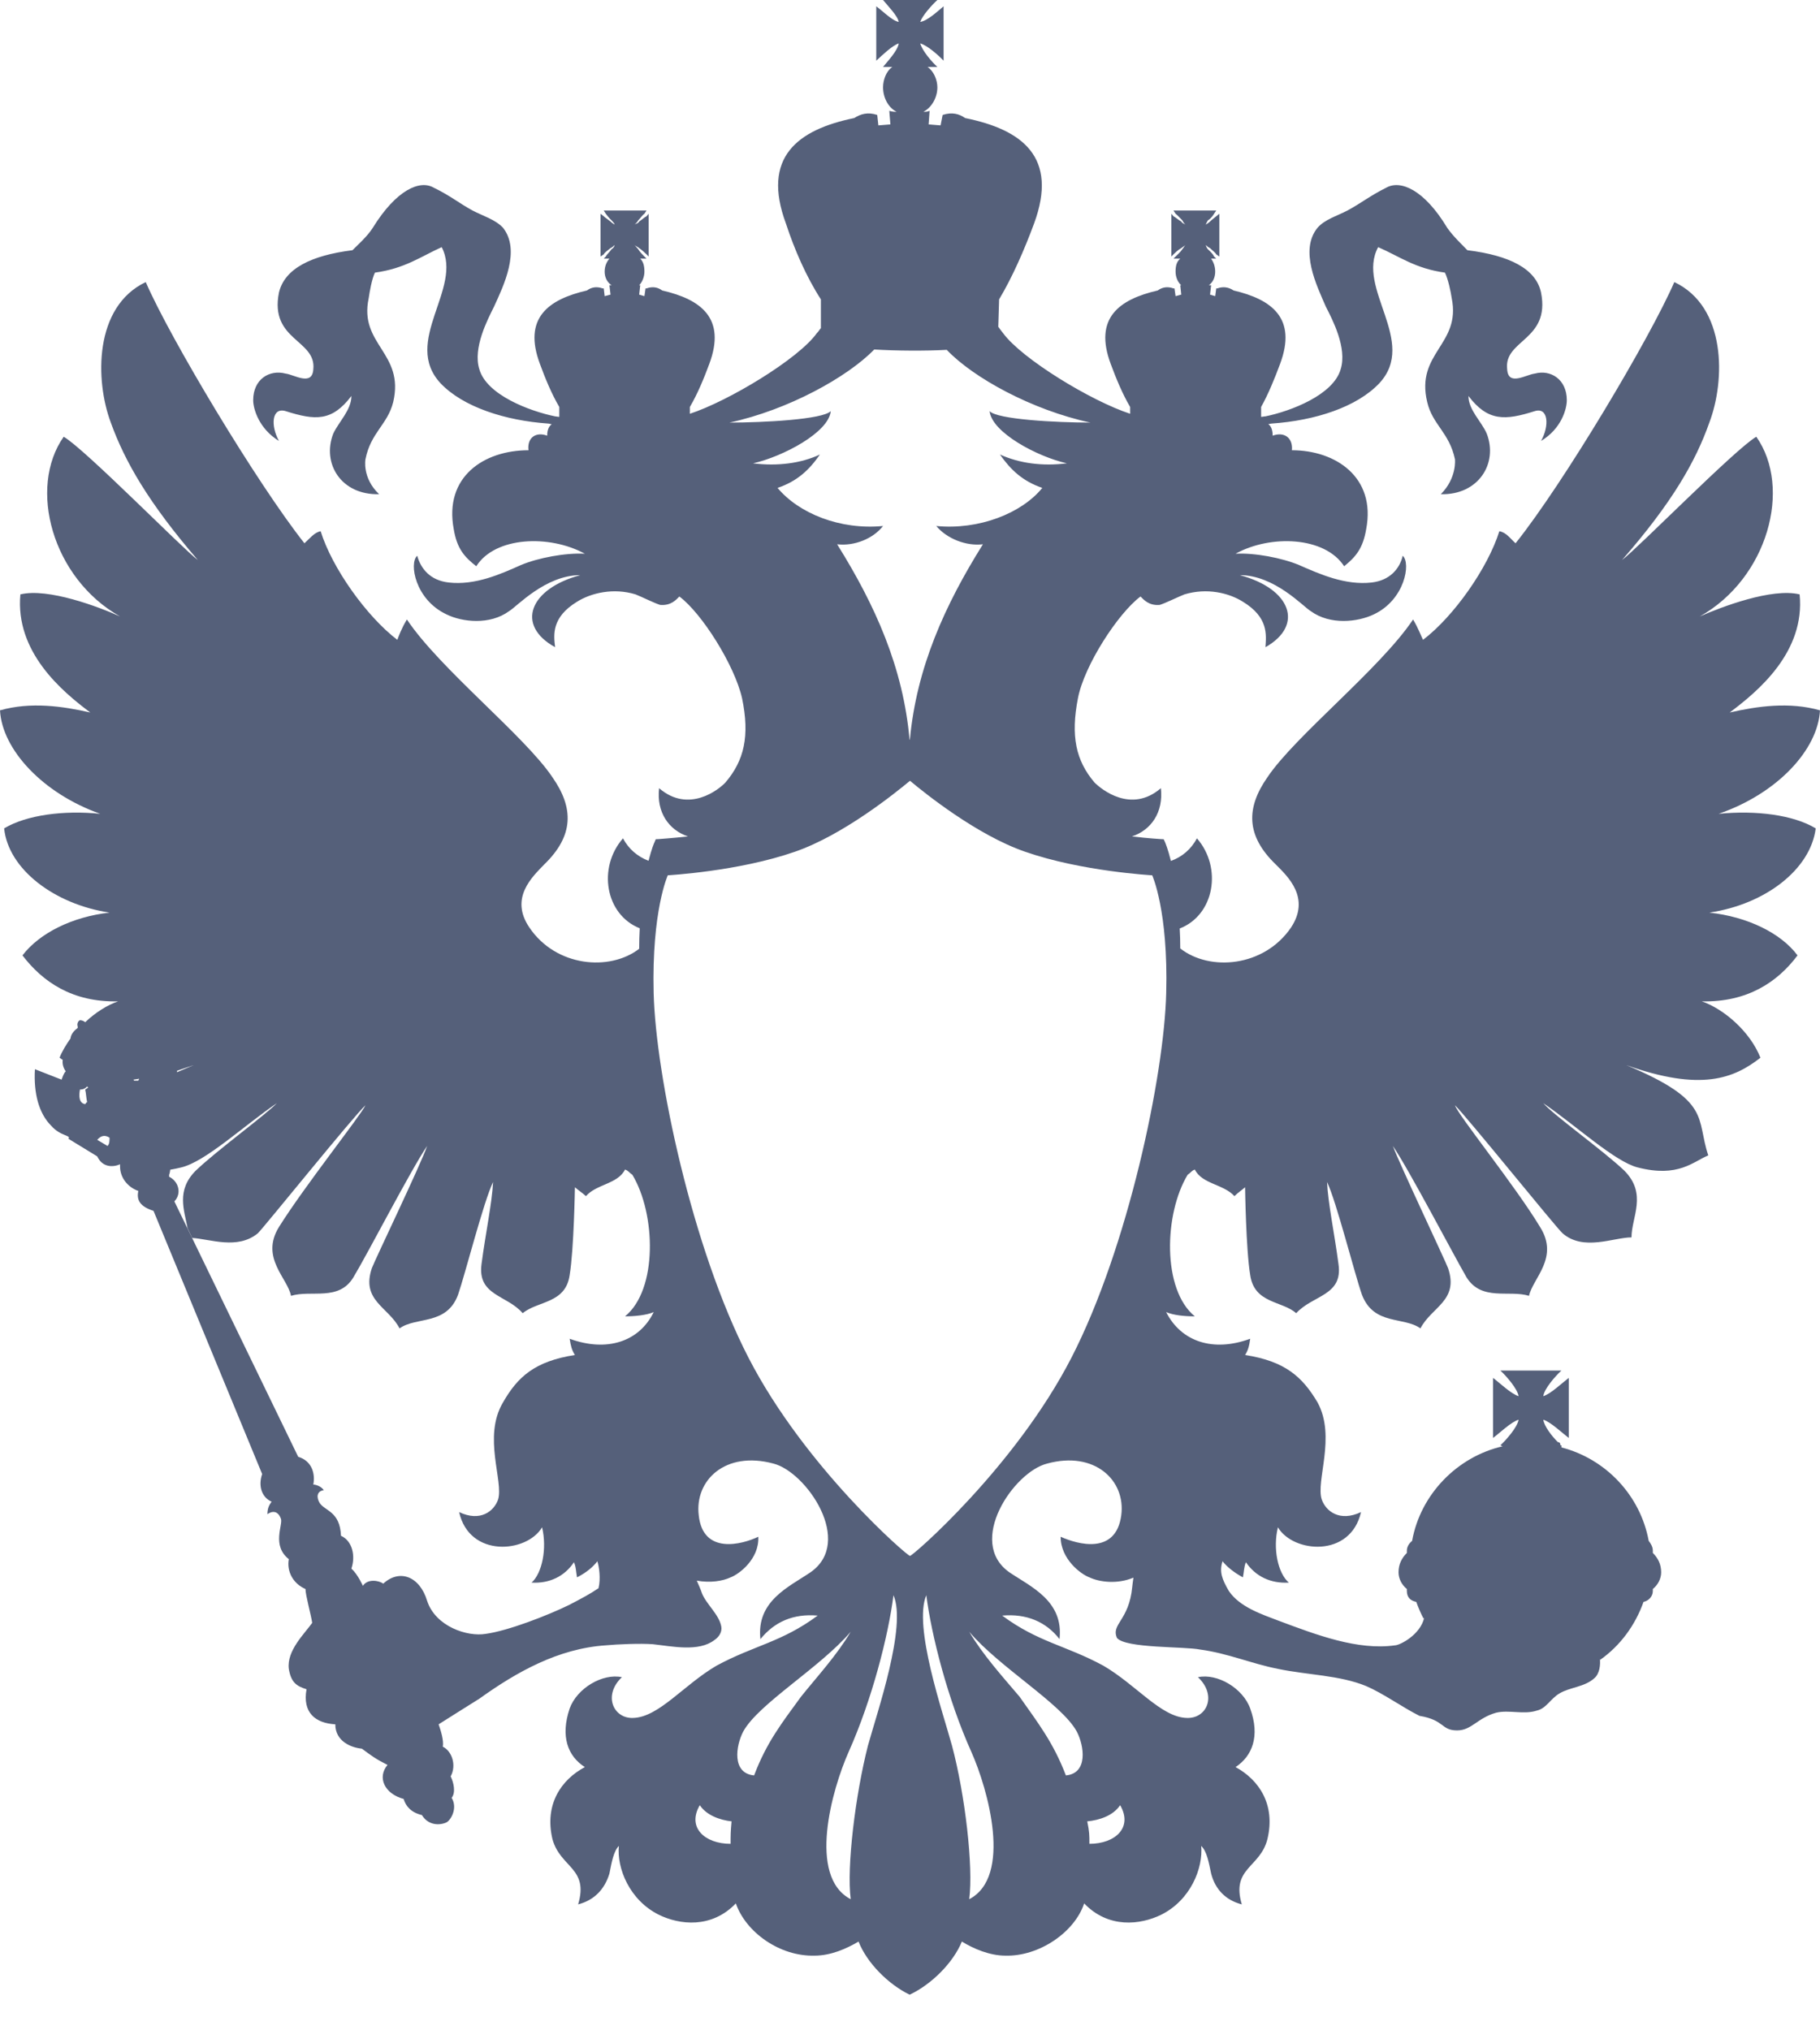 <svg width="26" height="29" viewBox="0 0 26 29" fill="none" xmlns="http://www.w3.org/2000/svg">
<path fill-rule="evenodd" clip-rule="evenodd" d="M15.306 19.393C14.498 20.963 13.017 22.243 13 22.223C12.982 22.243 11.501 20.963 10.693 19.393C9.885 17.825 9.367 15.361 9.338 14.184C9.309 13.006 9.54 12.502 9.54 12.502C9.54 12.502 10.55 12.447 11.358 12.165C12.044 11.928 12.79 11.327 13 11.152C13.208 11.327 13.956 11.928 14.643 12.165C15.45 12.447 16.46 12.502 16.46 12.502C16.46 12.502 16.691 13.006 16.66 14.184C16.632 15.361 16.113 17.825 15.306 19.393ZM15.383 24.733C15.488 24.934 15.548 25.329 15.227 25.359C15.047 24.888 14.831 24.613 14.564 24.233C14.315 23.94 14.042 23.638 13.846 23.307C14.285 23.822 15.167 24.336 15.383 24.733ZM13.846 27.127C13.907 26.665 13.787 25.634 13.6 24.934C13.471 24.463 13.043 23.227 13.233 22.785C13.308 23.367 13.541 24.277 13.877 25.024C14.115 25.559 14.465 26.805 13.846 27.127ZM12.399 24.934C12.22 25.634 12.093 26.665 12.153 27.127C11.533 26.805 11.885 25.559 12.123 25.024C12.457 24.277 12.69 23.367 12.764 22.785C12.957 23.227 12.529 24.463 12.399 24.934ZM11.444 24.233C11.167 24.613 10.951 24.888 10.773 25.359C10.451 25.329 10.512 24.934 10.617 24.733C10.833 24.336 11.713 23.822 12.153 23.307C11.958 23.638 11.684 23.935 11.444 24.233ZM8.138 19.122C8.154 19.225 8.169 19.285 8.213 19.354C7.639 19.443 7.394 19.667 7.186 20.031C6.893 20.523 7.198 21.158 7.115 21.42C7.057 21.584 6.864 21.742 6.559 21.598C6.707 22.256 7.528 22.181 7.744 21.815C7.817 22.12 7.744 22.472 7.594 22.605C7.849 22.62 8.065 22.516 8.199 22.314C8.229 22.375 8.229 22.458 8.243 22.53C8.385 22.458 8.476 22.375 8.534 22.3C8.557 22.373 8.585 22.545 8.55 22.685C8.441 22.76 8.316 22.828 8.124 22.927C7.817 23.076 7.26 23.293 6.939 23.337C6.676 23.382 6.222 23.232 6.102 22.866C5.997 22.516 5.708 22.405 5.475 22.62C5.416 22.575 5.253 22.545 5.184 22.651C5.184 22.651 5.111 22.486 5.02 22.405C5.081 22.225 5.035 22.009 4.871 21.936C4.857 21.584 4.64 21.584 4.565 21.465C4.521 21.39 4.521 21.299 4.626 21.285C4.581 21.218 4.491 21.204 4.476 21.204C4.505 21.054 4.46 20.868 4.26 20.808L2.491 17.16C2.604 17.041 2.545 16.869 2.416 16.808C2.416 16.808 2.416 16.794 2.416 16.78C2.427 16.751 2.429 16.729 2.432 16.707C2.48 16.699 2.537 16.688 2.588 16.675C2.938 16.592 3.484 16.078 3.955 15.757C3.789 15.929 3.103 16.428 2.798 16.719C2.513 17.003 2.633 17.286 2.679 17.541L2.746 17.682C3.005 17.698 3.393 17.854 3.684 17.615C3.775 17.526 5.05 15.943 5.221 15.787C5.156 15.929 4.349 16.944 3.985 17.526C3.714 17.965 4.111 18.256 4.157 18.509C4.446 18.42 4.842 18.592 5.05 18.242C5.253 17.906 5.872 16.705 6.102 16.368C6.013 16.63 5.356 17.995 5.312 18.114C5.156 18.578 5.55 18.667 5.708 18.974C5.946 18.802 6.378 18.935 6.543 18.495C6.646 18.197 6.909 17.16 7.044 16.883C7.028 17.19 6.939 17.601 6.879 18.054C6.818 18.509 7.244 18.495 7.467 18.757C7.683 18.578 8.08 18.622 8.138 18.212C8.199 17.846 8.213 16.958 8.213 16.958C8.274 17.011 8.304 17.025 8.371 17.085C8.518 16.913 8.826 16.913 8.929 16.705C8.975 16.719 8.989 16.75 9.034 16.78C9.37 17.338 9.398 18.42 8.929 18.802C9.064 18.802 9.236 18.786 9.339 18.741C9.131 19.166 8.668 19.316 8.138 19.122ZM2.769 15.213C2.691 15.245 2.601 15.284 2.529 15.315C2.529 15.309 2.529 15.3 2.529 15.294C2.602 15.267 2.693 15.24 2.769 15.213ZM10.421 6.036C11.258 5.856 12.107 5.386 12.489 4.992C12.806 5.011 13.215 5.014 13.525 4.997C13.902 5.394 14.74 5.856 15.577 6.036C15.092 6.036 14.242 5.991 14.137 5.872C14.168 6.177 14.816 6.522 15.241 6.618C14.89 6.662 14.564 6.618 14.285 6.492C14.437 6.709 14.607 6.872 14.89 6.969C14.592 7.335 13.981 7.572 13.375 7.513C13.525 7.693 13.802 7.804 14.042 7.774C13.498 8.643 13.094 9.534 12.998 10.566L12.995 10.565L12.994 10.568C12.903 9.534 12.502 8.643 11.959 7.774C12.205 7.804 12.475 7.693 12.615 7.513C12.004 7.572 11.414 7.335 11.108 6.969C11.393 6.872 11.563 6.709 11.713 6.492C11.444 6.618 11.108 6.662 10.758 6.618C11.183 6.522 11.84 6.177 11.868 5.872C11.757 5.991 10.908 6.036 10.421 6.036ZM16.002 25.784C16.189 26.105 15.929 26.336 15.563 26.336C15.563 26.21 15.563 26.165 15.532 26.015C15.703 25.999 15.902 25.935 16.002 25.784ZM10.437 26.336C10.071 26.336 9.81 26.105 9.997 25.784C10.093 25.929 10.286 25.997 10.451 26.015C10.437 26.165 10.437 26.21 10.437 26.336ZM1.976 15.436C1.957 15.436 1.937 15.436 1.917 15.436C1.914 15.431 1.91 15.426 1.906 15.421C1.933 15.415 1.962 15.415 1.987 15.407C1.985 15.417 1.98 15.426 1.976 15.436ZM1.536 16.368L1.389 16.281C1.448 16.212 1.506 16.212 1.565 16.25C1.565 16.295 1.565 16.339 1.536 16.368ZM1.245 15.743C1.231 15.743 1.231 15.757 1.217 15.771C1.126 15.757 1.126 15.652 1.142 15.563C1.185 15.563 1.217 15.548 1.245 15.518L1.26 15.534L1.217 15.563C1.231 15.623 1.231 15.682 1.245 15.743ZM25.939 11.832C25.62 11.64 25.09 11.571 24.552 11.624C25.395 11.333 25.97 10.706 26 10.146C25.561 10.021 25.104 10.087 24.71 10.177C25.119 9.871 25.79 9.311 25.709 8.49C25.314 8.393 24.589 8.67 24.283 8.805C25.254 8.26 25.604 6.969 25.09 6.238C24.785 6.417 23.396 7.833 23.172 7.999C23.889 7.178 24.225 6.588 24.419 6.036C24.649 5.433 24.664 4.381 23.919 4.029C23.568 4.836 22.337 6.901 21.651 7.76C21.576 7.693 21.516 7.603 21.419 7.588C21.255 8.112 20.769 8.805 20.329 9.139C20.306 9.095 20.262 8.975 20.187 8.848C19.718 9.55 18.501 10.512 18.106 11.102C17.799 11.541 17.799 11.937 18.226 12.348C18.398 12.52 18.725 12.825 18.442 13.25C18.057 13.813 17.282 13.878 16.861 13.547C16.861 13.447 16.858 13.352 16.853 13.262C17.349 13.07 17.465 12.394 17.099 11.974C17.018 12.128 16.886 12.241 16.727 12.297C16.684 12.122 16.646 12.036 16.643 12.028L16.624 11.987L16.581 11.985C16.576 11.984 16.414 11.976 16.171 11.947C16.446 11.856 16.622 11.602 16.584 11.258C16.159 11.624 15.733 11.274 15.636 11.177C15.369 10.864 15.294 10.512 15.399 9.974C15.488 9.505 15.973 8.759 16.293 8.52C16.339 8.565 16.412 8.654 16.568 8.64C16.659 8.611 16.808 8.535 16.92 8.49C17.241 8.393 17.555 8.468 17.756 8.595C18.121 8.818 18.09 9.064 18.078 9.244C18.634 8.931 18.442 8.409 17.712 8.215C18.211 8.215 18.622 8.67 18.725 8.729C19.002 8.931 19.396 8.886 19.627 8.775C20.07 8.565 20.158 8.043 20.039 7.938C19.995 8.126 19.853 8.29 19.597 8.32C19.218 8.364 18.851 8.199 18.561 8.072C18.316 7.968 17.919 7.894 17.651 7.909C18.151 7.633 18.927 7.663 19.202 8.088C19.368 7.954 19.471 7.833 19.517 7.558C19.659 6.813 19.077 6.431 18.456 6.431C18.472 6.252 18.345 6.163 18.181 6.223C18.181 6.147 18.161 6.088 18.119 6.058C18.133 6.056 18.153 6.05 18.165 6.05C18.792 6.007 19.382 5.813 19.702 5.477C20.262 4.879 19.368 4.119 19.688 3.53C19.995 3.664 20.219 3.836 20.642 3.894C20.687 3.985 20.725 4.163 20.739 4.26C20.874 4.925 20.219 5.037 20.389 5.744C20.464 6.066 20.704 6.177 20.785 6.559C20.785 6.559 20.816 6.826 20.583 7.059C21.121 7.073 21.404 6.618 21.239 6.193C21.165 6.021 20.978 5.856 20.978 5.656C21.255 6.021 21.501 6.007 21.926 5.872C22.12 5.813 22.136 6.082 22.015 6.298C22.306 6.124 22.383 5.841 22.383 5.716C22.383 5.417 22.15 5.275 21.926 5.336C21.8 5.35 21.546 5.522 21.531 5.275C21.479 4.85 22.15 4.865 22.015 4.179C21.942 3.836 21.56 3.648 20.963 3.574C20.905 3.514 20.755 3.372 20.674 3.253C20.346 2.709 20.009 2.568 19.807 2.679C19.568 2.798 19.443 2.903 19.249 3.007C19.091 3.089 18.927 3.134 18.822 3.253C18.561 3.574 18.808 4.074 18.941 4.381C19.032 4.559 19.249 4.97 19.152 5.275C19.047 5.641 18.442 5.872 18.078 5.947C18.054 5.947 18.04 5.954 18.016 5.954V5.813C18.121 5.625 18.211 5.402 18.286 5.2C18.533 4.543 18.165 4.276 17.623 4.149C17.555 4.104 17.48 4.088 17.391 4.119H17.375L17.36 4.23L17.286 4.208L17.302 4.074H17.269C17.332 4.029 17.36 3.955 17.36 3.88C17.36 3.799 17.332 3.738 17.302 3.694H17.375L17.344 3.664C17.332 3.633 17.302 3.605 17.255 3.559C17.241 3.544 17.227 3.514 17.227 3.5C17.241 3.514 17.255 3.53 17.286 3.544C17.316 3.574 17.36 3.605 17.375 3.633L17.419 3.664V3.053L17.375 3.089C17.36 3.104 17.316 3.134 17.286 3.164C17.255 3.194 17.241 3.194 17.227 3.209C17.227 3.194 17.241 3.178 17.255 3.148C17.302 3.12 17.332 3.073 17.344 3.053L17.375 3.007H16.764L16.794 3.053C16.823 3.073 16.861 3.12 16.891 3.148C16.905 3.178 16.92 3.194 16.935 3.209C16.92 3.194 16.891 3.194 16.875 3.164C16.823 3.134 16.794 3.104 16.764 3.089L16.734 3.053V3.664L16.764 3.633C16.794 3.605 16.823 3.574 16.875 3.544C16.891 3.53 16.92 3.514 16.935 3.5C16.92 3.514 16.905 3.544 16.891 3.559C16.861 3.605 16.823 3.633 16.794 3.664L16.764 3.694H16.861C16.808 3.738 16.794 3.799 16.794 3.88C16.794 3.955 16.823 4.029 16.875 4.074H16.861L16.875 4.208L16.794 4.23L16.778 4.119H16.764C16.674 4.088 16.6 4.104 16.539 4.149C15.987 4.276 15.622 4.543 15.868 5.2C15.943 5.402 16.034 5.625 16.145 5.813V5.91C15.591 5.73 14.599 5.126 14.331 4.76C14.301 4.723 14.279 4.693 14.264 4.671L14.261 4.672L14.273 4.276C14.465 3.955 14.637 3.559 14.772 3.194C15.122 2.246 14.607 1.852 13.787 1.686C13.705 1.627 13.6 1.597 13.466 1.642L13.437 1.791L13.266 1.777L13.28 1.583C13.25 1.597 13.221 1.597 13.191 1.597C13.308 1.538 13.391 1.395 13.391 1.247C13.391 1.142 13.339 1.015 13.25 0.956H13.391C13.308 0.881 13.175 0.724 13.146 0.62C13.25 0.649 13.407 0.79 13.48 0.867V0.09C13.407 0.15 13.25 0.299 13.146 0.313C13.175 0.226 13.308 0.075 13.391 0H12.615C12.675 0.075 12.825 0.226 12.839 0.313C12.748 0.299 12.601 0.15 12.518 0.09V0.867C12.601 0.79 12.748 0.649 12.839 0.62C12.825 0.724 12.675 0.881 12.615 0.956H12.748C12.66 1.015 12.615 1.142 12.615 1.247C12.615 1.395 12.69 1.538 12.809 1.597C12.779 1.597 12.748 1.597 12.704 1.583L12.72 1.777L12.548 1.791L12.532 1.642C12.399 1.597 12.295 1.627 12.204 1.686C11.393 1.852 10.876 2.246 11.228 3.194C11.347 3.559 11.519 3.955 11.727 4.276V4.687C11.713 4.701 11.697 4.731 11.668 4.76C11.407 5.126 10.407 5.73 9.855 5.91V5.813C9.966 5.625 10.057 5.402 10.132 5.2C10.378 4.543 10.012 4.276 9.46 4.149C9.398 4.104 9.327 4.088 9.236 4.119H9.222L9.206 4.23L9.131 4.208L9.146 4.074H9.131C9.175 4.029 9.206 3.955 9.206 3.88C9.206 3.799 9.191 3.738 9.146 3.694H9.236L9.206 3.664C9.175 3.633 9.146 3.605 9.117 3.559C9.102 3.544 9.08 3.514 9.064 3.5C9.08 3.514 9.117 3.53 9.131 3.544C9.175 3.574 9.206 3.605 9.236 3.633L9.266 3.664V3.053L9.236 3.089C9.206 3.104 9.175 3.134 9.131 3.164C9.117 3.194 9.08 3.194 9.064 3.209C9.08 3.194 9.102 3.178 9.117 3.148C9.146 3.12 9.175 3.073 9.206 3.053L9.236 3.007H8.625L8.654 3.053C8.668 3.073 8.706 3.12 8.737 3.148C8.765 3.178 8.78 3.194 8.78 3.209C8.765 3.194 8.751 3.194 8.722 3.164C8.684 3.134 8.638 3.104 8.625 3.089L8.579 3.053V3.664L8.625 3.633C8.638 3.605 8.684 3.574 8.722 3.544C8.751 3.53 8.765 3.514 8.78 3.5C8.78 3.514 8.765 3.544 8.737 3.559C8.706 3.605 8.668 3.633 8.654 3.664L8.625 3.694H8.706C8.668 3.738 8.638 3.799 8.638 3.88C8.638 3.955 8.668 4.029 8.737 4.074H8.706L8.722 4.208L8.638 4.23L8.625 4.119H8.609C8.518 4.088 8.446 4.104 8.385 4.149C7.833 4.276 7.467 4.543 7.714 5.2C7.788 5.402 7.879 5.625 7.99 5.813V5.954C7.966 5.954 7.946 5.947 7.93 5.947C7.564 5.872 6.953 5.641 6.848 5.275C6.751 4.97 6.969 4.559 7.057 4.381C7.198 4.074 7.439 3.574 7.186 3.253C7.073 3.134 6.909 3.089 6.751 3.007C6.559 2.903 6.438 2.798 6.193 2.679C5.997 2.568 5.663 2.709 5.326 3.253C5.253 3.372 5.095 3.514 5.035 3.574C4.446 3.648 4.066 3.836 3.985 4.179C3.848 4.865 4.521 4.85 4.476 5.275C4.46 5.522 4.201 5.35 4.08 5.336C3.848 5.275 3.617 5.417 3.617 5.716C3.617 5.841 3.7 6.124 3.985 6.298C3.865 6.082 3.88 5.813 4.08 5.872C4.505 6.007 4.743 6.021 5.02 5.656C5.02 5.856 4.842 6.021 4.761 6.193C4.596 6.618 4.871 7.073 5.416 7.059C5.17 6.826 5.221 6.559 5.221 6.559C5.297 6.177 5.536 6.066 5.617 5.744C5.783 5.037 5.125 4.925 5.267 4.26C5.281 4.163 5.312 3.985 5.356 3.894C5.783 3.836 6.013 3.664 6.31 3.53C6.617 4.119 5.736 4.879 6.296 5.477C6.617 5.813 7.214 6.007 7.833 6.05C7.846 6.05 7.866 6.058 7.882 6.06C7.839 6.088 7.817 6.147 7.817 6.223C7.655 6.163 7.528 6.252 7.55 6.431C6.909 6.431 6.342 6.813 6.482 7.558C6.527 7.833 6.632 7.954 6.804 8.088C7.073 7.663 7.849 7.633 8.355 7.909C8.08 7.894 7.683 7.968 7.439 8.072C7.154 8.199 6.789 8.364 6.409 8.32C6.147 8.29 6.013 8.126 5.96 7.938C5.841 8.043 5.93 8.565 6.378 8.775C6.602 8.886 6.998 8.931 7.273 8.729C7.378 8.67 7.788 8.215 8.29 8.215C7.564 8.409 7.362 8.931 7.93 9.244C7.908 9.064 7.879 8.818 8.243 8.595C8.446 8.468 8.765 8.393 9.08 8.49C9.191 8.535 9.339 8.611 9.43 8.64C9.586 8.654 9.661 8.565 9.705 8.52C10.027 8.759 10.496 9.505 10.601 9.974C10.713 10.512 10.631 10.864 10.363 11.177C10.273 11.274 9.84 11.624 9.416 11.258C9.376 11.6 9.553 11.855 9.828 11.947C9.581 11.974 9.416 11.984 9.411 11.985L9.368 11.987L9.351 12.028C9.346 12.036 9.309 12.122 9.265 12.295C9.11 12.236 8.98 12.127 8.9 11.974C8.534 12.393 8.647 13.064 9.139 13.259C9.134 13.352 9.131 13.45 9.131 13.552C8.709 13.877 7.943 13.81 7.564 13.25C7.273 12.825 7.609 12.52 7.774 12.348C8.199 11.937 8.199 11.541 7.892 11.102C7.497 10.512 6.28 9.55 5.813 8.848C5.736 8.975 5.692 9.095 5.676 9.139C5.237 8.805 4.743 8.112 4.581 7.588C4.491 7.603 4.424 7.693 4.349 7.76C3.67 6.901 2.432 4.836 2.082 4.029C1.342 4.381 1.357 5.433 1.583 6.036C1.782 6.588 2.119 7.178 2.826 7.999C2.604 7.833 1.217 6.417 0.91 6.238C0.396 6.969 0.746 8.26 1.715 8.805C1.417 8.67 0.686 8.393 0.291 8.49C0.216 9.311 0.88 9.871 1.29 10.177C0.896 10.087 0.44 10.021 0 10.146C0.03 10.706 0.611 11.333 1.432 11.624C0.91 11.571 0.38 11.64 0.059 11.832C0.119 12.415 0.776 12.916 1.565 13.035C1.035 13.094 0.566 13.326 0.321 13.646C0.611 14.026 1.035 14.317 1.686 14.303C1.536 14.355 1.365 14.459 1.217 14.601C1.201 14.586 1.171 14.572 1.142 14.572C1.11 14.586 1.098 14.631 1.11 14.661C1.11 14.661 1.11 14.661 1.11 14.683C1.048 14.728 1.013 14.778 1.007 14.833C0.946 14.919 0.884 15.02 0.851 15.108C0.867 15.116 0.88 15.13 0.896 15.138C0.889 15.189 0.9 15.246 0.939 15.302C0.91 15.332 0.896 15.377 0.88 15.421L0.499 15.272C0.479 15.617 0.555 15.902 0.73 16.078C0.867 16.234 1.021 16.212 0.977 16.265L1.389 16.517C1.462 16.675 1.611 16.675 1.715 16.63C1.715 16.63 1.715 16.645 1.715 16.66C1.715 16.824 1.827 16.958 1.976 17.011C1.947 17.146 2.006 17.235 2.193 17.295L3.745 21.054C3.684 21.233 3.745 21.39 3.88 21.449C3.848 21.494 3.82 21.539 3.82 21.628C3.88 21.584 3.969 21.568 4.014 21.695C4.042 21.785 3.88 22.076 4.126 22.27C4.094 22.442 4.185 22.62 4.364 22.696C4.364 22.785 4.446 23.076 4.46 23.18C4.349 23.337 4.094 23.576 4.126 23.837C4.157 24.024 4.23 24.083 4.379 24.128C4.319 24.463 4.505 24.613 4.79 24.629C4.79 24.874 5.02 24.963 5.17 24.977C5.312 25.082 5.372 25.127 5.536 25.209C5.386 25.387 5.491 25.62 5.766 25.695C5.797 25.798 5.872 25.889 6.027 25.925C6.118 26.075 6.28 26.075 6.378 26.03C6.438 26 6.543 25.828 6.452 25.679C6.513 25.604 6.482 25.462 6.438 25.373C6.527 25.209 6.452 25.008 6.326 24.949C6.342 24.858 6.296 24.716 6.266 24.629C6.482 24.494 6.751 24.322 6.848 24.263C7.378 23.883 7.974 23.546 8.654 23.501C8.826 23.485 9.146 23.471 9.327 23.485C9.602 23.515 9.982 23.598 10.205 23.426C10.273 23.382 10.318 23.307 10.304 23.232C10.273 23.06 10.087 22.911 10.027 22.755C10.011 22.707 9.982 22.639 9.954 22.577C10.148 22.612 10.326 22.583 10.437 22.53C10.556 22.486 10.848 22.27 10.833 21.95C10.601 22.061 10.041 22.211 9.982 21.643C9.922 21.143 10.363 20.719 11.05 20.905C11.519 21.024 12.205 22.023 11.578 22.458C11.272 22.666 10.803 22.866 10.863 23.412C11.064 23.165 11.331 23.046 11.681 23.076C11.167 23.457 10.773 23.501 10.235 23.792C9.766 24.067 9.416 24.524 9.048 24.538C8.765 24.552 8.609 24.217 8.884 23.956C8.609 23.897 8.243 24.113 8.138 24.403C8.005 24.799 8.108 25.082 8.355 25.24C8.021 25.418 7.774 25.769 7.892 26.269C8.005 26.679 8.415 26.679 8.259 27.201C8.49 27.141 8.638 26.985 8.706 26.761C8.737 26.605 8.765 26.441 8.841 26.366C8.81 26.679 8.989 27.141 9.416 27.351C9.705 27.492 10.162 27.551 10.512 27.187C10.654 27.597 11.137 27.947 11.638 27.933C11.868 27.933 12.093 27.834 12.265 27.732C12.384 28.036 12.69 28.343 12.995 28.491C13.308 28.343 13.616 28.036 13.741 27.732C13.907 27.834 14.137 27.933 14.362 27.933C14.845 27.947 15.353 27.597 15.488 27.187C15.838 27.551 16.293 27.492 16.584 27.351C17.011 27.141 17.189 26.679 17.16 26.366C17.241 26.441 17.269 26.605 17.302 26.761C17.36 26.985 17.508 27.141 17.74 27.201C17.585 26.679 18.003 26.679 18.106 26.269C18.226 25.769 17.979 25.418 17.651 25.24C17.89 25.082 18.003 24.799 17.86 24.403C17.756 24.113 17.391 23.897 17.114 23.956C17.391 24.217 17.241 24.552 16.95 24.538C16.584 24.524 16.234 24.067 15.763 23.792C15.227 23.501 14.831 23.457 14.317 23.076C14.667 23.046 14.944 23.165 15.136 23.412C15.197 22.866 14.728 22.666 14.42 22.458C13.802 22.023 14.481 21.024 14.958 20.905C15.636 20.719 16.084 21.143 16.018 21.643C15.943 22.211 15.399 22.061 15.152 21.95C15.152 22.27 15.442 22.486 15.563 22.53C15.703 22.597 15.96 22.632 16.192 22.534C16.185 22.589 16.175 22.65 16.175 22.666C16.129 23.151 15.868 23.195 15.957 23.396C16.084 23.546 16.92 23.515 17.144 23.561C17.54 23.614 17.876 23.762 18.256 23.837C18.681 23.926 19.136 23.926 19.517 24.083C19.762 24.188 20.039 24.389 20.278 24.508C20.642 24.569 20.583 24.716 20.816 24.716C21.024 24.716 21.105 24.538 21.374 24.463C21.56 24.419 21.768 24.494 21.954 24.433C22.09 24.403 22.15 24.263 22.278 24.188C22.427 24.098 22.636 24.098 22.777 23.97C22.852 23.905 22.866 23.778 22.855 23.689L22.858 23.709C23.143 23.509 23.359 23.218 23.479 22.88C23.553 22.866 23.612 22.8 23.612 22.725C23.612 22.71 23.612 22.696 23.612 22.696C23.687 22.636 23.731 22.545 23.731 22.458C23.731 22.345 23.687 22.256 23.612 22.181C23.612 22.181 23.612 22.165 23.612 22.151C23.612 22.092 23.582 22.047 23.553 22.009C23.434 21.36 22.941 20.838 22.306 20.674C22.306 20.658 22.306 20.658 22.306 20.644H22.292C22.292 20.613 22.278 20.598 22.255 20.598C22.165 20.509 22.059 20.369 22.047 20.278C22.15 20.308 22.322 20.472 22.411 20.539V19.681C22.322 19.748 22.15 19.912 22.047 19.942C22.059 19.837 22.223 19.651 22.306 19.576H21.434C21.516 19.651 21.679 19.837 21.694 19.942C21.59 19.912 21.419 19.748 21.329 19.681V20.539C21.419 20.472 21.59 20.308 21.694 20.278C21.679 20.383 21.516 20.569 21.434 20.644L21.465 20.658C20.816 20.808 20.292 21.345 20.173 22.009C20.128 22.047 20.098 22.092 20.098 22.151C20.098 22.165 20.098 22.181 20.098 22.181C20.023 22.256 19.979 22.345 19.979 22.458C19.979 22.545 20.023 22.636 20.098 22.696C20.098 22.696 20.098 22.71 20.098 22.725C20.098 22.822 20.158 22.866 20.232 22.88C20.262 22.963 20.298 23.046 20.337 23.121C20.337 23.113 20.337 23.113 20.346 23.105C20.292 23.352 19.995 23.501 19.928 23.501C19.396 23.576 18.808 23.352 18.27 23.151C18.033 23.06 17.712 22.957 17.555 22.725C17.457 22.556 17.416 22.45 17.465 22.3C17.524 22.375 17.623 22.458 17.756 22.53C17.771 22.458 17.771 22.375 17.799 22.314C17.936 22.516 18.151 22.62 18.412 22.605C18.256 22.472 18.181 22.12 18.256 21.815C18.472 22.181 19.293 22.256 19.443 21.598C19.136 21.742 18.941 21.584 18.883 21.42C18.792 21.158 19.091 20.523 18.822 20.031C18.606 19.667 18.361 19.443 17.787 19.354C17.831 19.285 17.846 19.225 17.86 19.122C17.332 19.316 16.875 19.166 16.659 18.741C16.764 18.786 16.92 18.802 17.069 18.802C16.6 18.42 16.629 17.338 16.966 16.78C17.011 16.75 17.025 16.719 17.069 16.705C17.172 16.913 17.48 16.913 17.635 17.085C17.696 17.025 17.726 17.011 17.787 16.958C17.787 16.958 17.799 17.846 17.86 18.212C17.919 18.622 18.316 18.578 18.517 18.757C18.756 18.495 19.188 18.509 19.121 18.054C19.061 17.601 18.972 17.19 18.958 16.883C19.091 17.16 19.352 18.197 19.457 18.495C19.627 18.935 20.054 18.802 20.292 18.974C20.45 18.667 20.844 18.578 20.687 18.114C20.642 17.995 19.995 16.63 19.898 16.368C20.128 16.705 20.755 17.906 20.949 18.242C21.165 18.592 21.56 18.42 21.843 18.509C21.897 18.256 22.278 17.965 22.001 17.526C21.651 16.944 20.83 15.929 20.785 15.787C20.949 15.943 22.223 17.526 22.322 17.615C22.62 17.876 23.052 17.674 23.307 17.674C23.307 17.384 23.538 17.055 23.203 16.719C22.896 16.428 22.195 15.929 22.047 15.757C22.515 16.078 23.068 16.592 23.396 16.675C23.978 16.824 24.186 16.592 24.404 16.503C24.225 15.973 24.463 15.728 23.232 15.213C24.298 15.593 24.769 15.405 25.149 15.108C24.999 14.728 24.619 14.408 24.312 14.303C24.963 14.317 25.395 14.026 25.679 13.646C25.44 13.326 24.963 13.094 24.419 13.035C25.224 12.916 25.865 12.415 25.939 11.832Z" fill="#55607A"/>
</svg>
